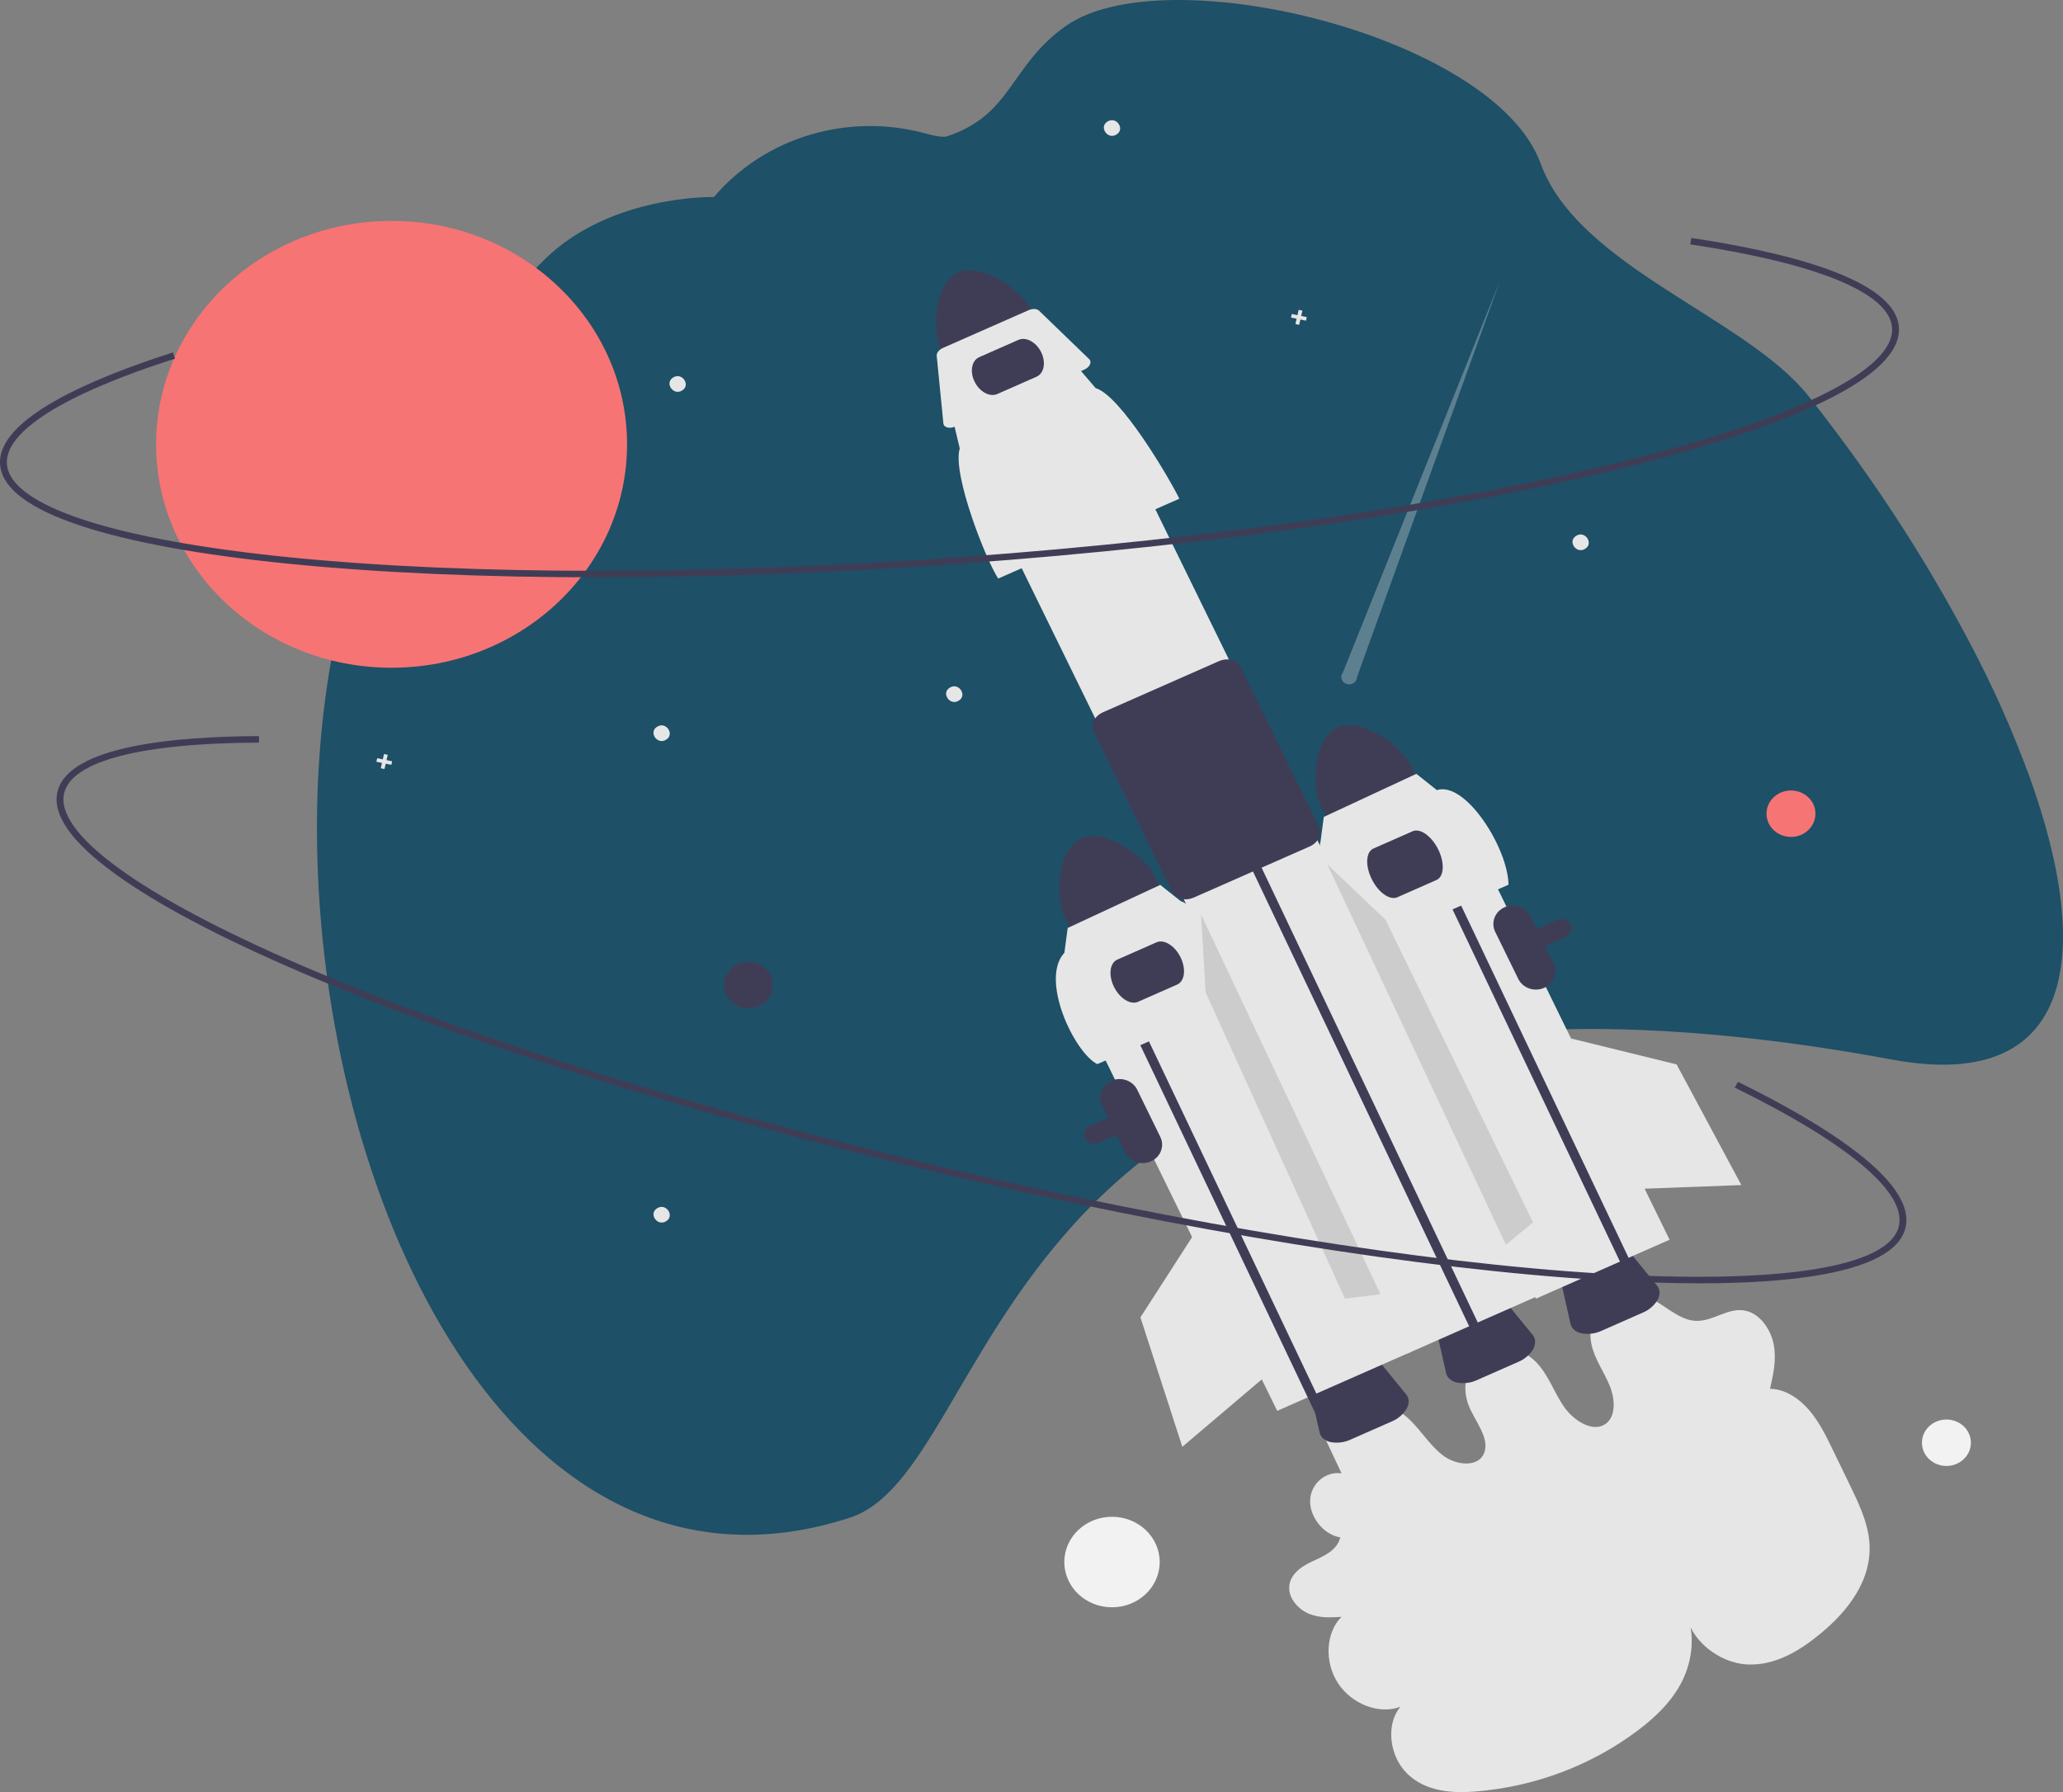<svg width="488" height="424" viewBox="0 0 488 424" fill="none" xmlns="http://www.w3.org/2000/svg">
<rect x="0" y="0" width="488" height="424" fill="#808080" stroke="none"/>
<g clip-path="url(#clip0_8_437)">
<path d="M312.65 338.608L317.34 348.586C313.528 348.01 309.983 351.099 309.904 355.067C309.824 359.034 313.224 363.162 317.036 363.726C316.307 366.806 313.163 368.164 310.434 369.409C307.705 370.654 304.764 372.719 304.967 376.001C305.13 378.637 307.427 380.963 309.865 381.899C312.304 382.834 314.863 382.691 317.333 382.534C313.59 386.249 313.225 393.233 316.512 398.243C319.799 403.253 326.363 405.72 331.278 403.791C327.805 407.891 328.56 415.398 332.87 419.629C337.214 423.894 343.511 424.307 349.015 423.858C363.033 422.733 376.39 417.71 387.414 409.417C391.622 406.243 395.552 402.511 397.953 397.643C400.354 392.775 401.061 386.612 398.825 381.072C399.428 388.012 406.747 393.493 413.331 393.8C419.916 394.106 425.665 390.587 430.55 386.573C437.047 381.236 443.062 373.754 442.17 364.523C441.729 359.953 439.625 355.558 437.562 351.301L433.563 343.047C431.949 339.715 430.297 336.327 427.867 333.531C425.437 330.735 422.064 328.57 418.689 328.591C419.461 325.245 420.236 321.774 419.589 318.219C418.942 314.663 416.466 310.982 413.097 310.15C408.811 309.09 405.178 312.844 400.868 312.49C396.719 312.15 393.291 308.199 389.263 306.634C387.605 305.953 385.773 305.746 383.993 306.038C382.212 306.331 380.56 307.109 379.239 308.279C376.685 310.645 375.621 314.642 376.537 318.423C377.34 321.736 379.476 324.658 380.773 327.853C382.069 331.048 382.271 335.156 379.78 336.901C376.776 339.007 372.202 336.142 369.854 332.675C367.507 329.209 366.159 325.012 363.19 322.097C359.686 318.656 354.202 317.85 350.594 320.245C346.987 322.64 345.607 328.004 347.426 332.563C348.913 336.291 352.319 340.063 351.138 343.573C349.889 347.284 344.425 346.814 341.13 344.192C337.834 341.569 335.646 337.62 332.39 334.939C329.084 332.216 324.766 331.023 320.976 331.785C319.053 332.208 317.274 333.084 315.802 334.332C314.33 335.58 313.213 337.16 312.555 338.926" fill="#E6E6E6"/>
<path d="M388.573 310.566L378.843 314.856C377.38 315.542 375.722 315.754 374.12 315.461C372.707 315.144 371.753 314.324 371.502 313.211L369.238 303.176C368.811 301.283 370.463 299.043 373.166 297.851L378.539 295.482C381.243 294.29 384.112 294.536 385.361 296.067L391.982 304.181C392.717 305.081 392.761 306.302 392.105 307.53C391.309 308.881 390.068 309.948 388.573 310.566Z" fill="#3F3D56"/>
<path d="M86.869 125.096C96.016 101.337 110.291 79.653 128.779 61.431C144.465 45.978 168.878 46.621 168.878 46.621L169.017 46.456C174.892 39.581 182.777 34.504 191.681 31.865C200.585 29.225 210.112 29.14 219.067 31.619C221.394 32.253 223.185 32.534 224.036 32.251C239.56 27.095 238.831 15.458 252.224 6.082C275.676 -10.333 353.462 8.47 364.431 38.677C373.32 63.158 413.003 75.025 427.828 93.751C430.146 96.679 432.421 99.641 434.652 102.637C435.698 104.029 436.732 105.431 437.754 106.844C448.258 121.28 457.681 136.397 465.954 152.085C471.379 162.334 476.094 172.908 480.068 183.74C495.529 226.634 490.242 258.591 447.611 250.696C442.564 249.759 437.639 248.921 432.835 248.181C425.878 247.104 419.165 246.218 412.693 245.525C403.979 244.584 395.688 243.968 387.821 243.676C385.176 243.575 382.58 243.507 380.031 243.473C342.356 242.977 314.41 249.707 293.12 260.153C289.511 261.919 286.091 263.787 282.859 265.758C277.924 268.752 273.212 272.065 268.756 275.673C262.59 280.694 256.904 286.224 251.764 292.196L251.481 292.524C226.58 321.43 218.385 353.43 201.063 359.064C127.018 383.154 80.187 295.829 75.384 210.407C75.142 206.103 75.008 201.81 74.983 197.531C74.968 195.618 74.978 193.71 75.012 191.807C75.088 186.842 75.319 181.91 75.705 177.037C75.849 175.174 76.017 173.321 76.207 171.478C76.417 169.49 76.645 167.514 76.909 165.55C78.792 151.157 82.088 137.464 86.869 125.096Z" fill="#1E5067"/>
<path d="M316.373 172.095C310.46 174.707 310.362 186.41 312.216 190.202L315.577 197.065L336.996 187.621L333.636 180.758C331.778 176.967 322.291 169.491 316.373 172.095Z" fill="#3F3D56"/>
<path d="M258.813 270.635C258.436 270.635 258.065 270.549 257.731 270.383C257.396 270.218 257.109 269.979 256.893 269.686C256.677 269.393 256.539 269.054 256.49 268.7C256.441 268.345 256.483 267.985 256.612 267.649C256.717 267.374 256.878 267.122 257.087 266.907C257.295 266.692 257.546 266.518 257.825 266.396L368.442 217.624C368.721 217.501 369.022 217.431 369.329 217.419C369.637 217.406 369.943 217.451 370.232 217.552C370.521 217.652 370.786 217.805 371.013 218.002C371.239 218.2 371.423 218.438 371.552 218.702C371.813 219.237 371.84 219.848 371.627 220.401C371.414 220.955 370.978 221.405 370.415 221.654L259.799 270.426C259.49 270.564 259.154 270.635 258.813 270.635Z" fill="#3F3D56"/>
<path d="M345.34 191.998L313.721 205.94L363.32 307.25L394.94 293.309L345.34 191.998Z" fill="#E6E6E6"/>
<path d="M226.644 64.466C220.73 67.078 220.633 78.781 222.487 82.573L225.847 89.436L247.267 79.992L243.907 73.129C242.049 69.338 232.562 61.862 226.644 64.466Z" fill="#3F3D56"/>
<path d="M359.14 322.213L349.41 326.503C347.948 327.188 346.289 327.401 344.687 327.107C343.275 326.79 342.32 325.971 342.069 324.858L339.805 314.823C339.378 312.93 341.03 310.69 343.733 309.498L349.107 307.129C351.81 305.937 354.679 306.183 355.928 307.714L362.55 315.828C363.284 316.727 363.328 317.948 362.673 319.177C361.876 320.528 360.635 321.594 359.14 322.213Z" fill="#3F3D56"/>
<path d="M329.226 336.298L319.496 340.588C318.033 341.273 316.374 341.485 314.773 341.192C313.36 340.875 312.406 340.055 312.155 338.943L309.891 328.907C309.463 327.014 311.115 324.775 313.819 323.583L319.192 321.214C321.896 320.022 324.765 320.268 326.014 321.799L332.635 329.912C333.369 330.812 333.414 332.033 332.758 333.262C331.962 334.613 330.721 335.679 329.226 336.298Z" fill="#3F3D56"/>
<path d="M264.048 101.602L232.428 115.544L332.689 320.331L364.308 306.389L264.048 101.602Z" fill="#E6E6E6"/>
<path d="M296.856 207.17L293.308 199.761L295.35 198.867L298.887 206.252L350.106 314.025L348.066 314.924" fill="#3F3D56"/>
<path d="M336.873 201.011L333.325 193.602L335.367 192.709L338.904 200.094L390.123 307.867L388.083 308.766" fill="#3F3D56"/>
<path d="M278.972 117.991L236.129 136.881C233.402 132.854 225.179 112.217 227.025 106.094L225.639 100.255L255.221 87.212L259.181 91.835C265.059 93.546 276.501 112.93 278.972 117.991Z" fill="#E6E6E6"/>
<path d="M256.458 87.462L225.931 100.922C224.804 101.419 223.604 101.236 223.25 100.514C223.2 100.41 223.168 100.298 223.157 100.184L221.577 84.189C221.51 83.504 222.127 82.728 223.071 82.312L243.315 73.386C244.259 72.97 245.282 73.022 245.79 73.513L257.652 84.975C258.259 85.561 257.929 86.564 256.916 87.216C256.77 87.309 256.617 87.392 256.458 87.462Z" fill="#E6E6E6"/>
<path d="M280.401 212.777C280.07 212.778 279.741 212.741 279.42 212.667C278.967 212.578 278.542 212.392 278.177 212.123C277.811 211.854 277.516 211.509 277.313 211.115L258.649 172.994C257.877 171.415 258.914 169.397 260.961 168.495L288.289 156.445C290.336 155.542 292.63 156.092 293.403 157.67L312.067 195.791C312.253 196.193 312.34 196.63 312.321 197.068C312.303 197.506 312.178 197.935 311.958 198.321C311.479 199.194 310.702 199.888 309.755 200.29L282.427 212.339C281.793 212.623 281.102 212.773 280.401 212.777Z" fill="#3F3D56"/>
<path d="M284.138 218.547L252.519 232.489L302.119 333.799L333.738 319.858L284.138 218.547Z" fill="#E6E6E6"/>
<path d="M245.184 89.133L235.911 93.221C234.122 94.01 231.708 92.696 230.531 90.291C229.353 87.887 229.852 85.288 231.641 84.499L240.913 80.411C242.703 79.622 245.117 80.936 246.294 83.341C247.471 85.745 246.973 88.344 245.184 89.133Z" fill="#3F3D56"/>
<path d="M255.788 198.372C249.875 200.984 249.777 212.687 251.632 216.479L254.992 223.342L276.411 213.898L273.051 207.035C271.193 203.244 261.706 195.768 255.788 198.372Z" fill="#3F3D56"/>
<path d="M157.559 175.012C155.471 176.332 153.333 173.189 155.462 171.927C157.55 170.607 159.687 173.75 157.559 175.012Z" fill="#E6E6E6"/>
<path d="M374.948 129.851C372.86 131.172 370.722 128.029 372.851 126.767C374.939 125.446 377.077 128.589 374.948 129.851Z" fill="#E6E6E6"/>
<path d="M226.777 165.774C224.689 167.095 222.551 163.952 224.68 162.69C226.768 161.37 228.906 164.513 226.777 165.774Z" fill="#E6E6E6"/>
<path d="M157.559 288.94C155.471 290.26 153.333 287.117 155.462 285.855C157.55 284.535 159.687 287.678 157.559 288.94Z" fill="#E6E6E6"/>
<path d="M264.09 31.832C262.002 33.153 259.865 30.01 261.993 28.748C264.081 27.427 266.219 30.57 264.09 31.832Z" fill="#E6E6E6"/>
<path d="M161.344 92.388C159.256 93.709 157.118 90.566 159.247 89.304C161.335 87.984 163.473 91.127 161.344 92.388Z" fill="#E6E6E6"/>
<path d="M309.125 75.028L307.796 74.752L308.087 73.49L307.201 73.306L306.91 74.567L305.581 74.291L305.387 75.132L306.716 75.409L306.425 76.669L307.31 76.854L307.602 75.592L308.931 75.869L309.125 75.028Z" fill="#E6E6E6"/>
<path d="M92.765 180.118L91.436 179.841L91.727 178.58L90.841 178.396L90.55 179.657L89.22 179.381L89.026 180.222L90.356 180.498L90.065 181.76L90.95 181.943L91.242 180.682L92.57 180.959L92.765 180.118Z" fill="#E6E6E6"/>
<path d="M365.251 233.725C364.145 234.211 362.882 234.261 361.737 233.864C360.593 233.467 359.661 232.655 359.146 231.607L353.677 220.437C353.166 219.388 353.113 218.189 353.532 217.104C353.951 216.018 354.807 215.135 355.912 214.648C357.016 214.161 358.28 214.11 359.424 214.506C360.568 214.902 361.5 215.713 362.015 216.761L367.483 227.931C367.995 228.98 368.048 230.18 367.63 231.266C367.211 232.352 366.356 233.236 365.251 233.725Z" fill="#3F3D56"/>
<path d="M272.239 274.78C271.133 275.266 269.869 275.316 268.725 274.919C267.58 274.522 266.648 273.71 266.134 272.662L260.665 261.492C260.153 260.443 260.101 259.244 260.52 258.159C260.939 257.073 261.795 256.19 262.899 255.703C264.004 255.216 265.267 255.165 266.411 255.561C267.556 255.957 268.488 256.768 269.002 257.816L274.471 268.986C274.983 270.035 275.036 271.235 274.617 272.321C274.199 273.407 273.344 274.291 272.239 274.78Z" fill="#3F3D56"/>
<path d="M356.827 209.32L320.16 225.487C317.825 222.041 310.788 204.379 312.368 199.138L313.144 193.276L335.037 183.083L339.889 186.934C346.724 184.741 356.772 200.815 356.827 209.32Z" fill="#E6E6E6"/>
<path d="M339.804 208.199L330.531 212.288C328.742 213.077 326.019 211.132 324.463 207.953C322.906 204.774 323.096 201.545 324.885 200.756L334.158 196.667C335.947 195.878 338.67 197.823 340.226 201.002C341.782 204.181 341.593 207.41 339.804 208.199Z" fill="#3F3D56"/>
<path d="M261.165 229.237L257.617 221.828L259.659 220.934L263.197 228.319L314.416 336.092L312.375 336.992" fill="#3F3D56"/>
<path d="M296.242 235.597L259.575 251.764C254.166 249.114 245.898 231.77 251.783 225.415L252.559 219.553L274.453 209.36L279.304 213.211C284.334 214.676 294.127 231.265 296.242 235.597Z" fill="#E6E6E6"/>
<path d="M278.464 232.935L269.192 237.023C267.402 237.812 264.849 236.213 263.501 233.459C262.152 230.705 262.511 227.822 264.301 227.033L273.573 222.944C275.362 222.155 277.916 223.754 279.264 226.509C280.612 229.263 280.254 232.146 278.464 232.935Z" fill="#3F3D56"/>
<path d="M92.629 157.983C123.391 157.983 148.328 134.317 148.328 105.124C148.328 75.931 123.391 52.266 92.629 52.266C61.867 52.266 36.93 75.931 36.93 105.124C36.93 134.317 61.867 157.983 92.629 157.983Z" fill="#F77474"/>
<path opacity="0.3" d="M321.003 160.178L354.852 66.363L317.684 159.055C317.5 159.275 317.374 159.534 317.317 159.809C317.259 160.085 317.272 160.369 317.353 160.639C317.435 160.909 317.583 161.157 317.785 161.361C317.988 161.566 318.239 161.722 318.517 161.816C318.796 161.911 319.095 161.941 319.388 161.904C319.681 161.867 319.961 161.764 320.204 161.604C320.447 161.443 320.646 161.231 320.785 160.983C320.924 160.735 320.999 160.459 321.003 160.178Z" fill="#F0F0F0"/>
<path d="M407.285 104.258C400.659 106.348 393.313 108.401 385.248 110.417C343.53 120.84 287.612 128.971 227.795 133.312C167.977 137.652 111.407 137.684 68.504 133.401C47.605 131.315 31.075 128.314 19.373 124.481C6.984 120.425 0.475 115.536 0.025 109.951C-0.852 99.072 21.77 89.496 40.903 83.379L41.421 84.838C15.147 93.239 1.021 102.116 1.643 109.834C2.434 119.665 26.866 127.696 68.674 131.87C111.482 136.143 167.948 136.111 227.671 131.777C287.394 127.443 343.209 119.328 384.835 108.928C425.487 98.772 448.349 87.308 447.557 77.477C446.899 69.315 429.945 62.333 399.819 57.816L400.072 56.295C421.962 59.577 448.251 65.896 449.174 77.36C449.624 82.944 443.973 88.715 432.379 94.513C425.769 97.817 417.371 101.077 407.285 104.258Z" fill="#3F3D56"/>
<path d="M423.652 198.008C426.848 198.008 429.44 195.549 429.44 192.516C429.44 189.482 426.848 187.023 423.652 187.023C420.456 187.023 417.865 189.482 417.865 192.516C417.865 195.549 420.456 198.008 423.652 198.008Z" fill="#F77474"/>
<path d="M460.424 346.833C463.621 346.833 466.212 344.374 466.212 341.34C466.212 338.307 463.621 335.848 460.424 335.848C457.228 335.848 454.637 338.307 454.637 341.34C454.637 344.374 457.228 346.833 460.424 346.833Z" fill="#F2F2F2"/>
<path d="M263.044 380.274C269.276 380.274 274.328 375.48 274.328 369.566C274.328 363.652 269.276 358.858 263.044 358.858C256.812 358.858 251.76 363.652 251.76 369.566C251.76 375.48 256.812 380.274 263.044 380.274Z" fill="#F2F2F2"/>
<path d="M177.061 238.55C180.258 238.55 182.849 236.091 182.849 233.058C182.849 230.024 180.258 227.565 177.061 227.565C173.865 227.565 171.274 230.024 171.274 233.058C171.274 236.091 173.865 238.55 177.061 238.55Z" fill="#3F3D56"/>
<path d="M371.631 245.698L396.601 251.832L411.916 280.38L386.024 281.344L371.631 245.698Z" fill="#E6E6E6"/>
<path d="M313.995 204.544L327.738 217.593L362.643 289.211L356.216 294.48L313.995 204.544Z" fill="#CCCCCC"/>
<path d="M284.112 216.373L285.191 234.794L318.137 307.243L326.56 306.214L284.112 216.373Z" fill="#CCCCCC"/>
<path d="M283.213 290.792L269.765 311.68L279.679 342.301L298.991 325.906L283.213 290.792Z" fill="#E6E6E6"/>
<path d="M402.01 303.627C395.028 303.627 387.375 303.376 379.051 302.875C335.998 300.281 280.232 291.26 222.025 277.477C163.818 263.693 110.123 246.791 70.834 229.886C51.694 221.651 37.005 213.856 27.174 206.717C16.766 199.159 12.213 192.572 13.642 187.138C16.426 176.551 41.076 174.235 61.264 174.156L61.271 175.696C33.547 175.804 17.191 180 15.216 187.51C12.701 197.076 33.217 212.01 71.504 228.484C110.707 245.352 164.302 262.221 222.418 275.983C280.533 289.745 336.196 298.75 379.154 301.339C421.106 303.868 446.611 299.831 449.127 290.265C451.215 282.323 437.447 270.623 410.359 257.319L411.105 255.952C430.787 265.619 453.634 279.483 450.701 290.638C449.272 296.072 441.992 299.857 429.062 301.889C421.692 303.046 412.639 303.627 402.01 303.627Z" fill="#3F3D56"/>
</g>
<defs>
<clipPath id="clip0_8_437">
<rect width="488" height="424" fill="white"/>
</clipPath>
</defs>
</svg>
